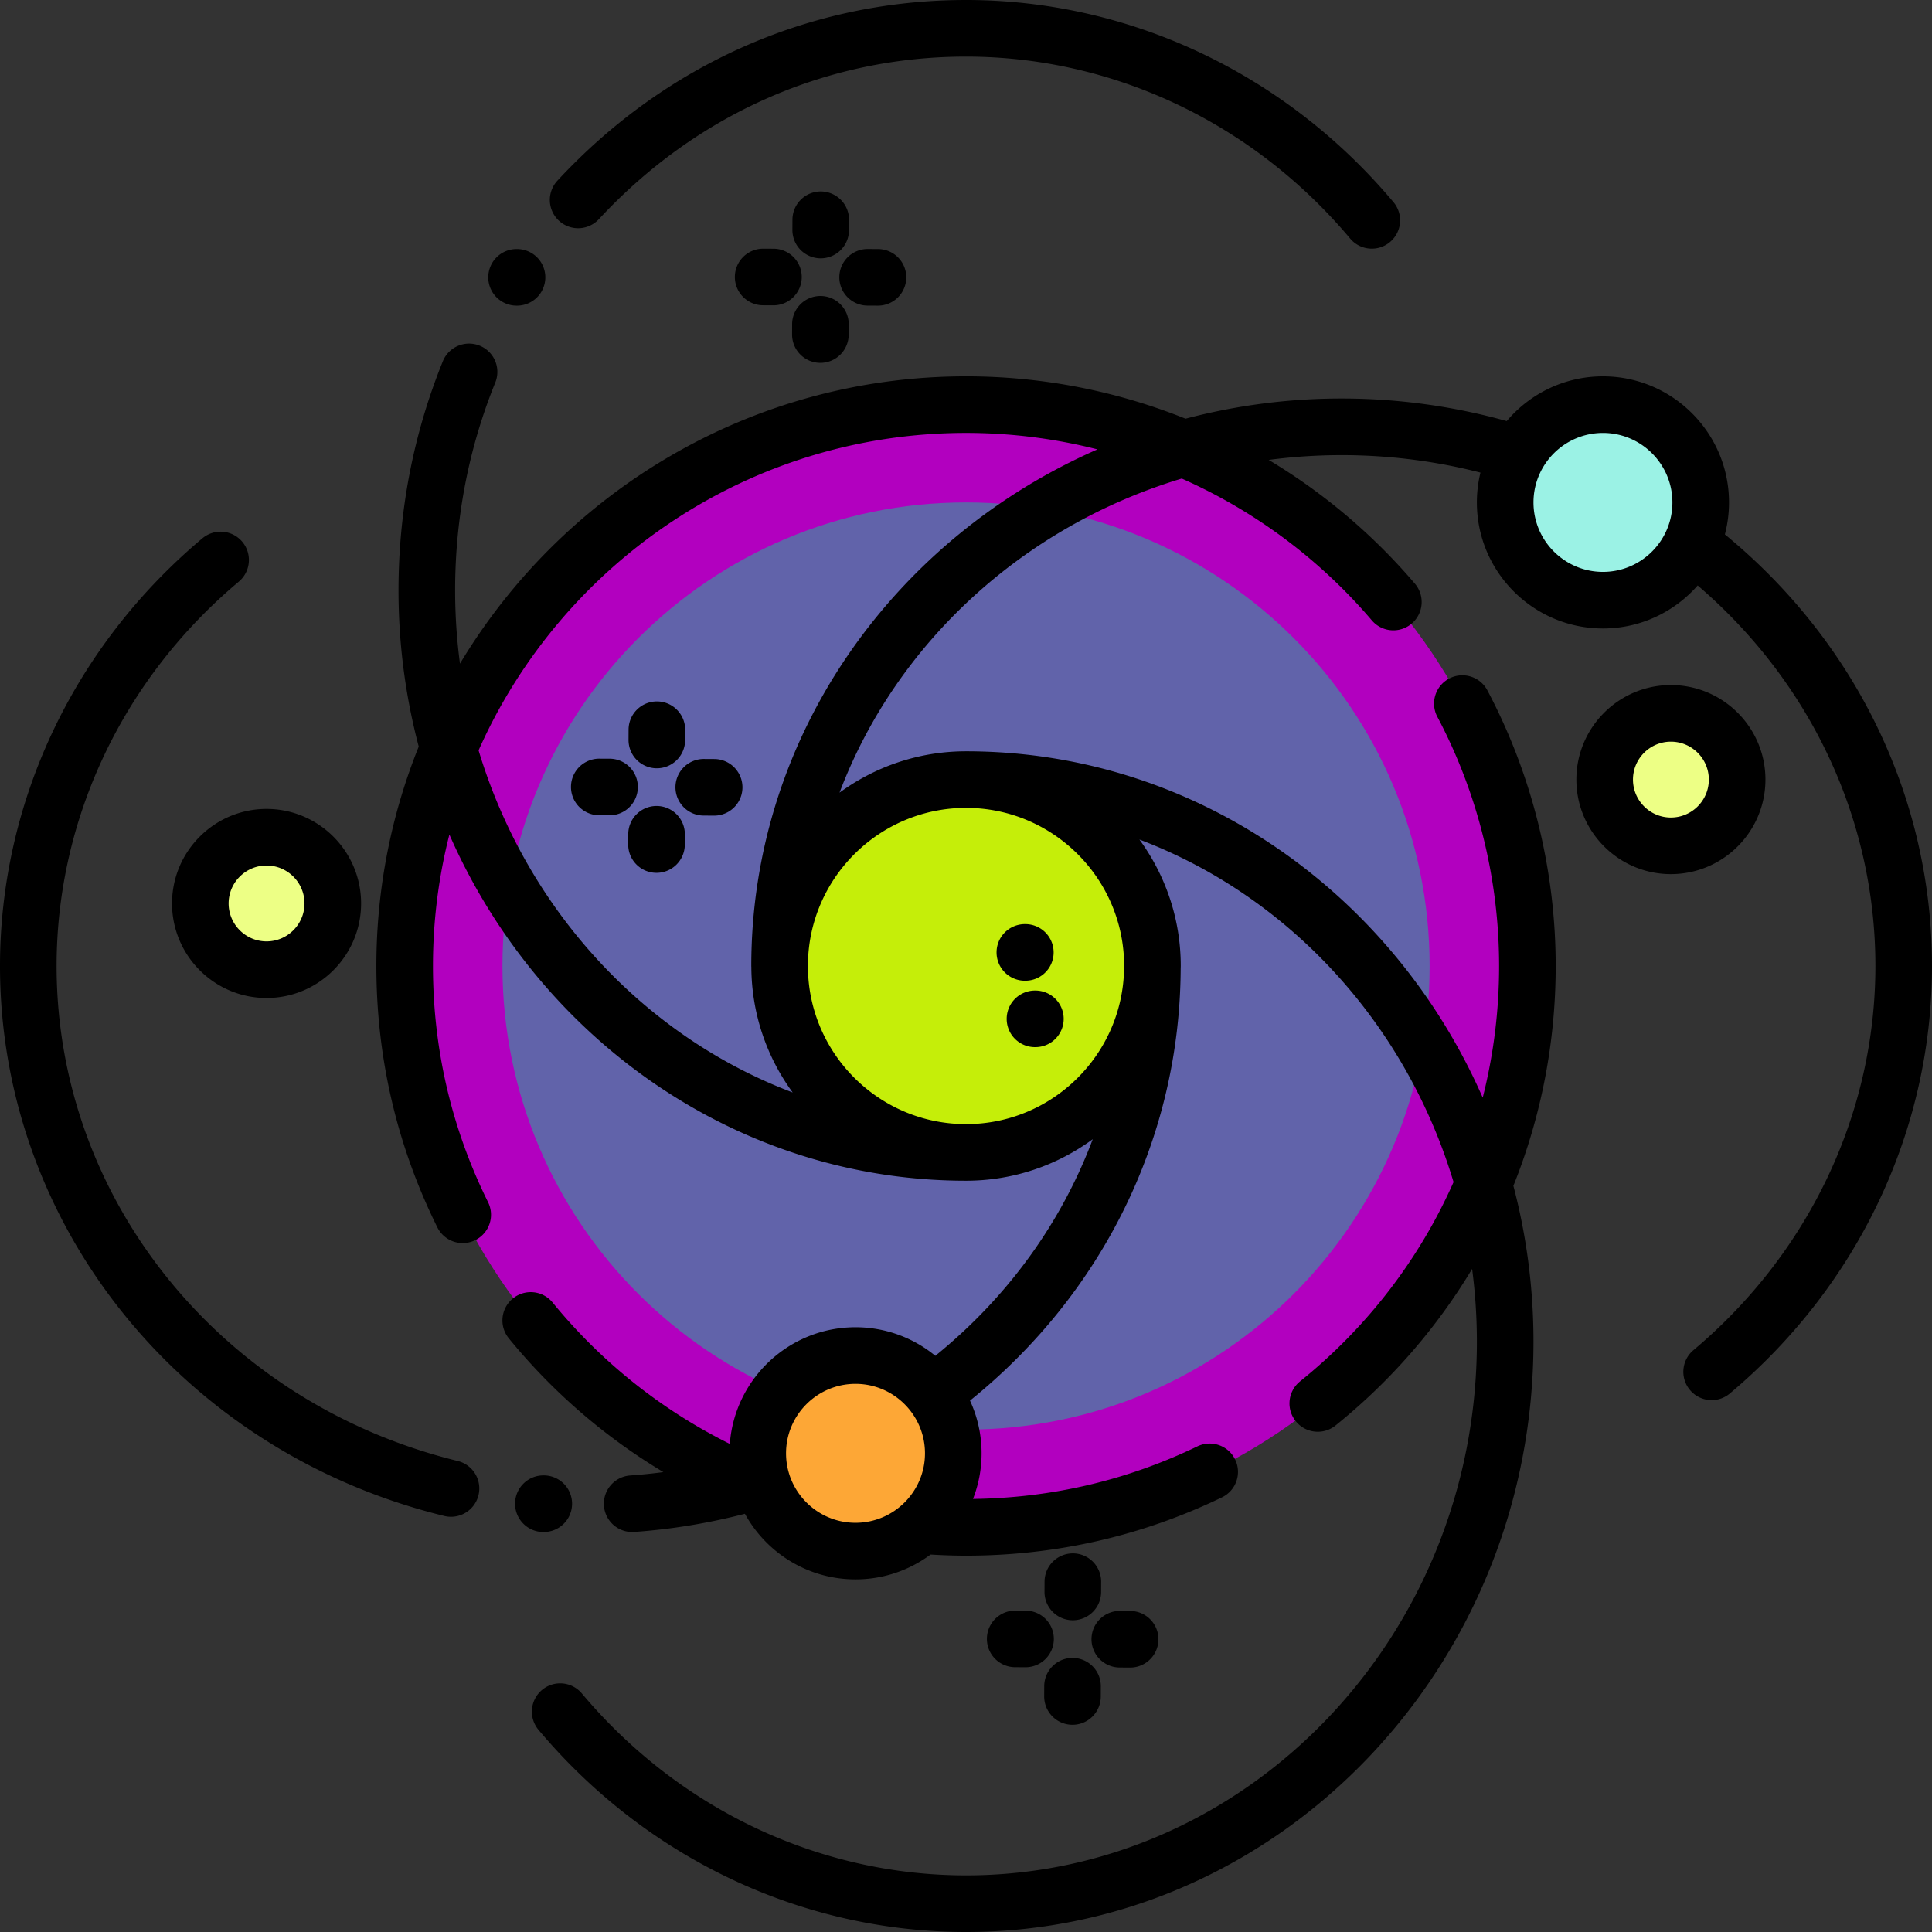 <svg height="512pt" viewBox="0 0 512 512" width="512pt" xmlns="http://www.w3.org/2000/svg"><rect x="0" y="0" width="512" height="512" fill="#333333" stroke="none"/><path d="M404.773 256c0 82.16-66.605 148.766-148.765 148.766-82.16 0-148.766-66.606-148.766-148.766s66.606-148.766 148.766-148.766S404.773 173.84 404.773 256zm0 0" fill="#b200bf"/><path d="M378.863 256c0 67.852-55.004 122.855-122.855 122.855-67.852 0-122.856-55.003-122.856-122.855s55.004-122.855 122.856-122.855c67.851 0 122.855 55.003 122.855 122.855zm0 0" fill="#6163aa"/><path d="M305.41 256c0 27.285-22.12 49.402-49.402 49.402-27.285 0-49.403-22.117-49.403-49.402s22.118-49.402 49.403-49.402c27.281 0 49.402 22.117 49.402 49.402zm0 0" fill="#c5ee09"/><path d="M450.703 133.145c0 14.308-11.598 25.91-25.906 25.91s-25.91-11.602-25.91-25.91c0-14.31 11.601-25.91 25.91-25.91s25.906 11.6 25.906 25.91zm0 0" fill="#9bf2e5"/><path d="M252.625 385.145c0 14.308-11.598 25.91-25.906 25.91-14.313 0-25.91-11.602-25.91-25.91 0-14.31 11.597-25.91 25.91-25.91 14.308 0 25.906 11.6 25.906 25.91zm0 0" fill="#fda736"/><path d="M88.195 239.422c0 9.695-7.86 17.555-17.554 17.555s-17.551-7.86-17.551-17.555c0-9.692 7.855-17.55 17.55-17.55s17.555 7.858 17.555 17.55zm0 0M460.36 206.598c0 9.695-7.86 17.554-17.555 17.554-9.692 0-17.551-7.859-17.551-17.554 0-9.696 7.86-17.551 17.55-17.551 9.696 0 17.555 7.855 17.555 17.55zm0 0" fill="#edff85"/><path d="M158.715 58.078C184.453 30.301 219 15 255.992 15c38.977 0 76.082 17.574 101.813 48.215a7.468 7.468 0 0 0 5.746 2.68 7.459 7.459 0 0 0 4.816-1.758 7.496 7.496 0 0 0 .922-10.567C340.707 19.527 299.41 0 255.992 0c-41.219 0-79.672 17.008-108.281 47.887a7.497 7.497 0 0 0 .402 10.597 7.502 7.502 0 0 0 10.602-.406zm0 0M121.29 387.172C58.71 371.855 15 317.914 15 256.008c0-38.977 17.574-76.082 48.219-101.813a7.499 7.499 0 1 0-9.645-11.484C19.527 171.293 0 212.59 0 256.008c0 68.84 48.41 128.765 117.727 145.734a7.4 7.4 0 0 0 1.789.219 7.501 7.501 0 0 0 1.773-14.79zm0 0"/><path d="M457.113 141.621c.711-2.71 1.094-5.55 1.094-8.476 0-18.422-14.988-33.41-33.41-33.41-10.215 0-19.367 4.613-25.5 11.859a162.619 162.619 0 0 0-43.746-5.98 161.882 161.882 0 0 0-41.367 5.347 156.078 156.078 0 0 0-58.176-11.227c-56.895 0-106.781 30.57-134.11 76.145a148.238 148.238 0 0 1-1.285-19.43c0-19.137 3.594-37.691 10.68-55.156a7.5 7.5 0 0 0-13.898-5.64c-7.817 19.261-11.782 39.718-11.782 60.796a161.94 161.94 0 0 0 5.356 41.403C103.734 215.836 99.742 235.46 99.742 256c0 24.305 5.438 47.605 16.16 69.258a7.507 7.507 0 0 0 6.73 4.172c1.114 0 2.25-.25 3.321-.782a7.5 7.5 0 0 0 3.395-10.046c-9.692-19.567-14.606-40.63-14.606-62.602 0-12.02 1.512-23.688 4.352-34.836 23.707 54.066 76.152 91.738 136.898 91.738h.016c12.55 0 24.156-4.093 33.578-11-8.273 22.047-22.504 41.836-41.715 57.407a33.235 33.235 0 0 0-21.152-7.575c-17.586 0-32.028 13.657-33.309 30.918a142.207 142.207 0 0 1-46.95-37.46 7.495 7.495 0 0 0-10.55-1.075 7.498 7.498 0 0 0-1.074 10.551 157.281 157.281 0 0 0 40.965 35.453 146.74 146.74 0 0 1-8.797.895 7.5 7.5 0 0 0-6.953 8.007 7.498 7.498 0 0 0 8.008 6.954c9.93-.7 19.777-2.325 29.351-4.813 5.684 10.356 16.688 17.387 29.309 17.387 7.445 0 14.328-2.45 19.89-6.582 3.121.183 6.274.297 9.399.297 23.762 0 46.582-5.2 67.828-15.454 3.73-1.796 5.297-6.28 3.496-10.011s-6.285-5.297-10.016-3.496c-18.644 8.996-38.644 13.672-59.464 13.933a33.205 33.205 0 0 0 2.277-12.097 33.21 33.21 0 0 0-3.07-13.965c35.359-28.531 55.62-69.969 55.832-114.461.004-.238.02-.477.02-.719 0-12.52-4.075-24.098-10.954-33.508 39.555 14.961 70.594 48.653 83.25 90.774-8.996 20.3-22.805 38.43-40.684 52.824a7.501 7.501 0 0 0 4.707 13.344 7.455 7.455 0 0 0 4.7-1.66c14.648-11.797 26.82-25.868 36.195-41.497a148.583 148.583 0 0 1 1.262 19.274c0 77.996-60.73 141.45-135.38 141.45-38.976 0-76.081-17.575-101.812-48.216a7.495 7.495 0 0 0-10.562-.922 7.496 7.496 0 0 0-.922 10.567C171.293 492.473 212.59 512 256.008 512c82.918 0 150.379-70.184 150.379-156.45 0-14.288-1.86-28.132-5.324-41.292 7.324-18.254 11.21-37.969 11.21-58.258 0-25.434-6.261-50.695-18.105-73.05-1.938-3.66-6.477-5.055-10.137-3.118s-5.058 6.477-3.117 10.137c10.703 20.203 16.36 43.035 16.36 66.031 0 11.922-1.489 23.625-4.34 34.89-23.696-54.097-76.157-91.792-136.926-91.792-12.528 0-24.113 4.078-33.524 10.96 14.946-39.535 48.606-70.566 90.692-83.238a141.395 141.395 0 0 1 50.375 37.586c2.683 3.153 7.418 3.532 10.57.844s3.527-7.422.844-10.574a156.723 156.723 0 0 0-38.75-32.793c6.32-.832 12.773-1.27 19.332-1.27 12.492 0 24.848 1.563 36.789 4.633a33.304 33.304 0 0 0-.95 7.899c0 18.421 14.985 33.406 33.407 33.406 10 0 18.98-4.418 25.11-11.403C479.897 180.855 497 217.301 497 255.992c0 38.977-17.574 76.082-48.219 101.813a7.499 7.499 0 0 0 4.828 13.242 7.438 7.438 0 0 0 4.817-1.758C492.473 340.707 512 299.41 512 255.992c0-44.195-19.977-85.715-54.887-114.37zM208.31 385.145c0-10.153 8.257-18.41 18.41-18.41 10.148 0 18.41 8.257 18.41 18.41 0 10.152-8.262 18.41-18.41 18.41-10.153 0-18.41-8.262-18.41-18.41zm47.699-171.047c23.07 0 41.844 18.746 41.898 41.804 0 .036-.004.07-.004.106 0 .238-.007.472-.011.71-.387 22.774-19.02 41.184-41.883 41.184-23.106 0-41.903-18.797-41.903-41.902s18.797-41.902 41.903-41.902zm-56.91 41.894c0 .09.011.176.015.266.055 12.426 4.114 23.914 10.95 33.258-39.528-14.942-70.555-48.59-83.235-90.664 21.988-49.504 71.613-84.118 129.18-84.118 11.87 0 23.558 1.496 34.828 4.36-54.066 23.703-91.738 76.152-91.738 136.898zm225.699-104.437c-10.152 0-18.41-8.258-18.41-18.41 0-10.153 8.258-18.41 18.41-18.41 10.148 0 18.406 8.257 18.406 18.41 0 10.152-8.258 18.41-18.406 18.41zm0 0M136.86 81h.14a7.5 7.5 0 1 0 .035-15h-.14a7.502 7.502 0 0 0-7.5 7.465c-.016 4.14 3.324 7.515 7.464 7.535zm0 0"/><path d="M144.105 405.996a7.5 7.5 0 1 0 0-15H144a7.5 7.5 0 0 0-7.5 7.5c0 4.145 3.355 7.5 7.5 7.5zm0 0M271.582 259.902h.141a7.502 7.502 0 0 0 7.5-7.464 7.502 7.502 0 0 0-7.465-7.536H271.617a7.5 7.5 0 0 0-.035 15zm0 0M274.316 262.504h-.035a7.502 7.502 0 0 0-7.5 7.465 7.497 7.497 0 0 0 7.465 7.535H274.387a7.502 7.502 0 0 0 7.5-7.465 7.502 7.502 0 0 0-7.465-7.535zm0 0M217.46 68.46h.036a7.503 7.503 0 0 0 7.5-7.468l.012-2.719a7.5 7.5 0 0 0-7.465-7.535h-.035a7.5 7.5 0 0 0-7.5 7.465l-.012 2.723a7.502 7.502 0 0 0 7.465 7.535zm0 0M217.375 96.164h.035a7.502 7.502 0 0 0 7.5-7.465l.012-2.722a7.502 7.502 0 0 0-7.465-7.536h-.035a7.502 7.502 0 0 0-7.5 7.465l-.012 2.723a7.5 7.5 0 0 0 7.465 7.535zm0 0M232.637 81h.035a7.502 7.502 0 0 0 7.5-7.465A7.502 7.502 0 0 0 232.707 66l-2.723-.012h-.035a7.5 7.5 0 0 0-.035 15zm0 0M202.281 65.902h-.039a7.496 7.496 0 0 0-7.496 7.465 7.5 7.5 0 0 0 7.465 7.535l2.723.012h.035c4.125 0 7.476-3.336 7.5-7.465a7.502 7.502 0 0 0-7.465-7.535zm0 0M174.031 203.605h.035a7.5 7.5 0 0 0 7.5-7.464l.012-2.72c.02-4.144-3.324-7.519-7.465-7.534h-.035a7.5 7.5 0 0 0-7.5 7.465l-.012 2.718a7.5 7.5 0 0 0 7.465 7.535zm0 0M174.027 213.59h-.035a7.502 7.502 0 0 0-7.5 7.465l-.012 2.722a7.5 7.5 0 0 0 7.465 7.536h.035a7.502 7.502 0 0 0 7.5-7.465l.012-2.723a7.502 7.502 0 0 0-7.465-7.535zm0 0M189.277 201.148l-2.722-.015h-.035a7.5 7.5 0 1 0-.035 15l2.722.015h.035a7.5 7.5 0 1 0 .035-15zm0 0M169.035 208.598a7.495 7.495 0 0 0-7.465-7.536l-2.718-.011h-.04a7.496 7.496 0 0 0-7.496 7.465 7.5 7.5 0 0 0 7.465 7.535l2.723.012h.035a7.496 7.496 0 0 0 7.496-7.465zm0 0M284.352 411.66h-.036a7.5 7.5 0 0 0-7.5 7.465l-.011 2.723a7.502 7.502 0 0 0 7.465 7.535h.035a7.503 7.503 0 0 0 7.5-7.469l.011-2.719a7.5 7.5 0 0 0-7.464-7.535zm0 0M284.266 439.363h-.036c-4.125 0-7.476 3.336-7.5 7.465l-.011 2.723a7.502 7.502 0 0 0 7.465 7.535h.035a7.502 7.502 0 0 0 7.5-7.465l.011-2.723a7.502 7.502 0 0 0-7.464-7.535zm0 0M299.445 441.922h.035a7.5 7.5 0 1 0 .035-15l-2.722-.016h-.035a7.502 7.502 0 0 0-7.5 7.465 7.497 7.497 0 0 0 7.465 7.535zm0 0M269.09 426.824h-.035a7.5 7.5 0 0 0-.035 15l2.722.012h.035a7.502 7.502 0 0 0 7.5-7.465 7.502 7.502 0 0 0-7.464-7.535zm0 0M45.59 239.422c0 13.816 11.238 25.055 25.05 25.055s25.055-11.239 25.055-25.055c0-13.813-11.242-25.05-25.054-25.05s-25.051 11.237-25.051 25.05zm25.05-10.05c5.544 0 10.055 4.507 10.055 10.05s-4.511 10.055-10.054 10.055-10.051-4.512-10.051-10.055 4.508-10.05 10.05-10.05zm0 0M467.86 206.598c0-13.813-11.239-25.051-25.055-25.051-13.817 0-25.051 11.238-25.051 25.05s11.234 25.055 25.05 25.055c13.817 0 25.055-11.242 25.055-25.054zm-25.055 10.054c-5.543 0-10.051-4.511-10.051-10.054s4.508-10.051 10.05-10.051c5.544 0 10.055 4.508 10.055 10.05 0 5.544-4.511 10.055-10.054 10.055zm0 0"/></svg>